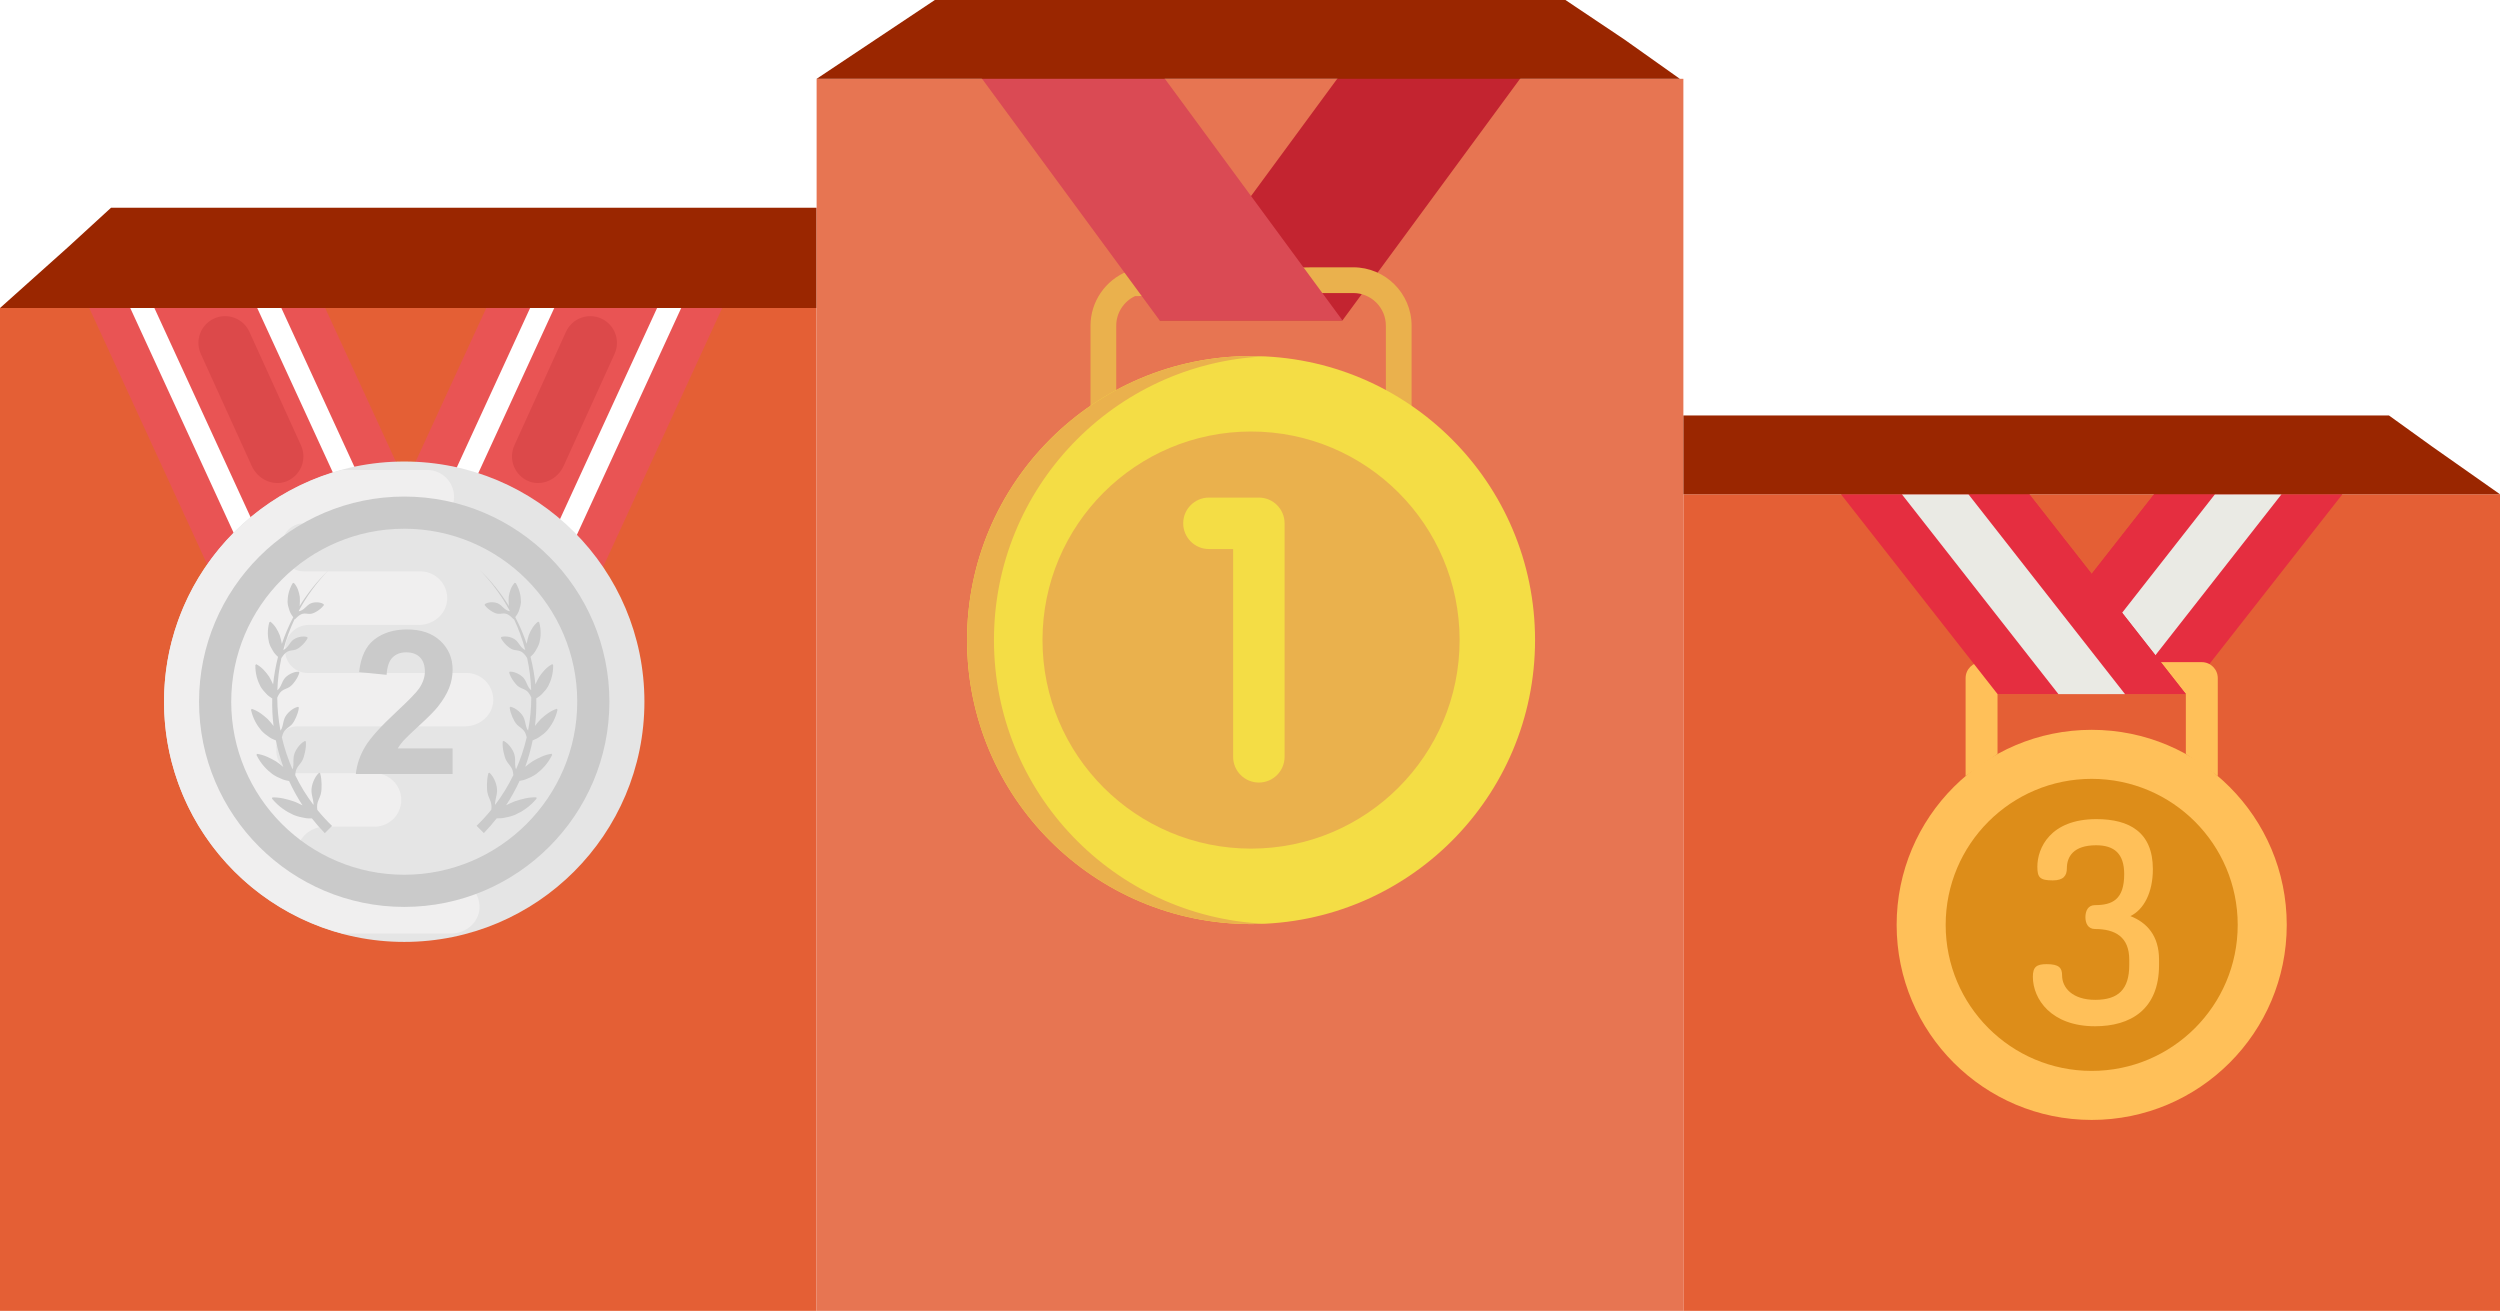 <svg width="349" height="183" viewBox="0 0 349 183" fill="none" xmlns="http://www.w3.org/2000/svg">
<rect y="43" width="114" height="140" fill="#E45F35"/>
<g filter="url(#filter0_di_1188_10638)">
<path d="M62.008 79.114L34.818 91.616L12 42H44.937L62.008 79.114Z" fill="#E95454"/>
<path d="M17.724 42L38.209 86.542L40.499 84.202L21.093 42H17.724ZM35.448 42L55.934 86.542L58.227 84.202L38.818 42H35.448Z" fill="white"/>
<path d="M51.272 79.114L78.463 91.616L101.28 42H68.343L51.272 79.114Z" fill="#E95454"/>
<path d="M95.556 42L75.071 86.542L72.781 84.202L92.187 42H95.556ZM77.832 42L57.346 86.542L55.053 84.202L74.462 42H77.832Z" fill="white"/>
<path d="M56.43 131.491C74.949 131.491 89.961 116.478 89.961 97.959C89.961 79.44 74.949 64.428 56.43 64.428C37.911 64.428 22.899 79.44 22.899 97.959C22.899 116.478 37.911 131.491 56.43 131.491Z" fill="#E5E5E5"/>
<path d="M65.114 93.949H42.941C41.217 93.949 39.801 92.536 39.801 90.809L39.827 90.594V90.546C39.801 88.727 41.287 87.241 43.109 87.241H58.479C60.514 87.241 62.311 85.733 62.431 83.695C62.527 81.562 60.825 79.765 58.695 79.765H42.417C40.62 79.765 39.277 78.257 39.303 76.46V76.365C39.277 74.568 40.62 73.06 42.417 73.06H59.452C61.464 73.06 63.261 71.552 63.382 69.539C63.477 67.383 61.775 65.609 59.645 65.609H47.746C33.447 69.441 22.901 82.453 22.901 97.963C22.901 113.473 33.444 126.485 47.746 130.317H63.011C65.024 130.317 66.821 128.809 66.942 126.797C67.037 124.641 65.335 122.867 63.205 122.867L45.189 122.861C43.064 122.861 41.352 121.081 41.467 118.931C41.573 116.915 43.381 115.402 45.402 115.402H52.388C54.398 115.343 56.018 113.7 56.018 111.676C56.018 109.616 54.341 107.94 52.281 107.94H41.691C39.967 107.94 38.551 106.527 38.577 104.803V104.539C38.456 102.838 39.821 101.4 41.523 101.4H64.909C66.944 101.4 68.741 99.892 68.862 97.879C68.949 95.723 67.247 93.949 65.114 93.949Z" fill="#F0EFEF"/>
<path d="M56.43 69.32C40.637 69.32 27.787 82.167 27.787 97.963C27.787 113.759 40.637 126.605 56.43 126.605C72.223 126.605 85.072 113.759 85.072 97.963C85.072 82.167 72.223 69.32 56.43 69.32ZM56.43 122.115C43.112 122.115 32.278 111.281 32.278 97.963C32.278 84.645 43.112 73.811 56.43 73.811C69.748 73.811 80.582 84.645 80.582 97.963C80.582 111.281 69.745 122.115 56.43 122.115Z" fill="#CACACA"/>
<path d="M58.63 101.184C59.847 100.068 60.688 99.213 61.153 98.619C61.857 97.722 62.373 96.867 62.695 96.048C63.02 95.23 63.183 94.369 63.183 93.464C63.183 91.874 62.616 90.543 61.484 89.475C60.351 88.404 58.793 87.871 56.808 87.871C54.997 87.871 53.489 88.334 52.284 89.256C51.079 90.178 50.361 91.701 50.131 93.823L53.969 94.207C54.041 93.082 54.316 92.278 54.79 91.793C55.267 91.308 55.906 91.067 56.71 91.067C57.523 91.067 58.162 91.297 58.622 91.759C59.082 92.222 59.314 92.881 59.314 93.741C59.314 94.518 59.048 95.305 58.518 96.099C58.126 96.673 57.06 97.772 55.323 99.39C53.167 101.391 51.721 102.997 50.989 104.208C50.257 105.419 49.82 106.7 49.671 108.054H63.177V104.475H55.527C55.729 104.127 55.992 103.771 56.315 103.407C56.643 103.039 57.414 102.299 58.63 101.184ZM44.281 112.321C44.343 111.827 44.623 111.398 44.76 110.936C44.892 110.471 44.901 109.98 44.895 109.484C44.881 108.985 44.847 108.483 44.687 107.928C44.64 107.911 44.592 107.894 44.544 107.875C44.158 108.228 43.931 108.646 43.748 109.091C43.577 109.537 43.451 110.008 43.485 110.535C43.521 111.065 43.734 111.648 43.768 112.172C43.774 112.239 43.757 112.304 43.76 112.371C42.776 111.072 41.923 109.68 41.212 108.214C41.231 107.922 41.276 107.645 41.38 107.398C41.551 106.969 41.915 106.65 42.145 106.266C42.372 105.876 42.484 105.433 42.582 104.982C42.672 104.525 42.742 104.06 42.697 103.513C42.655 103.485 42.613 103.457 42.571 103.432C42.128 103.664 41.825 103.995 41.559 104.357C41.304 104.724 41.085 105.122 41.004 105.607C40.926 106.095 41.004 106.672 40.917 107.149C40.903 107.241 40.861 107.32 40.839 107.409C40.202 105.966 39.703 104.465 39.347 102.927C39.429 102.596 39.535 102.288 39.718 102.044C39.967 101.697 40.379 101.492 40.676 101.198C40.971 100.898 41.161 100.516 41.34 100.118C41.511 99.715 41.666 99.3 41.722 98.776C41.685 98.739 41.652 98.703 41.615 98.666C41.153 98.776 40.802 99.008 40.48 99.28C40.166 99.558 39.883 99.874 39.712 100.301C39.544 100.732 39.504 101.282 39.328 101.697C39.283 101.809 39.213 101.896 39.154 101.994C38.865 100.477 38.715 98.938 38.706 97.394C38.862 97.029 39.047 96.698 39.314 96.48C39.617 96.219 40.04 96.135 40.376 95.93C40.707 95.723 40.959 95.412 41.197 95.081C41.43 94.742 41.649 94.383 41.795 93.898C41.767 93.856 41.741 93.811 41.713 93.769C41.259 93.758 40.889 93.895 40.539 94.072C40.194 94.257 39.872 94.484 39.631 94.843C39.392 95.207 39.255 95.715 39.008 96.057C38.927 96.177 38.821 96.267 38.719 96.362C38.773 94.857 38.958 93.349 39.28 91.866C39.294 91.843 39.311 91.821 39.325 91.799C39.566 91.434 39.832 91.112 40.163 90.949C40.491 90.778 40.9 90.809 41.248 90.697C41.593 90.582 41.884 90.344 42.167 90.083C42.448 89.811 42.717 89.517 42.944 89.077C42.927 89.029 42.91 88.979 42.893 88.931C42.476 88.81 42.111 88.852 41.752 88.936C41.399 89.032 41.057 89.172 40.766 89.458C40.477 89.749 40.25 90.204 39.959 90.467C39.832 90.588 39.689 90.669 39.547 90.745C39.942 89.256 40.472 87.806 41.13 86.414C41.144 86.43 41.156 86.447 41.169 86.464C41.226 86.405 41.284 86.349 41.34 86.29C41.635 85.996 41.943 85.749 42.279 85.676C42.613 85.592 42.98 85.724 43.317 85.699C43.656 85.671 43.967 85.508 44.281 85.315C44.592 85.113 44.901 84.883 45.203 84.499C45.2 84.446 45.195 84.393 45.192 84.342C44.839 84.126 44.5 84.084 44.158 84.081C43.819 84.09 43.477 84.149 43.151 84.359C42.826 84.578 42.526 84.964 42.204 85.149C42.047 85.248 41.882 85.304 41.713 85.34C41.719 85.306 41.719 85.276 41.724 85.245C42.804 83.243 44.175 81.351 45.84 79.63C44.261 81.155 42.919 82.834 41.814 84.628C41.817 84.575 41.842 84.513 41.842 84.46C41.867 84.076 41.887 83.695 41.851 83.33C41.736 82.624 41.545 81.937 41.018 81.362C40.962 81.382 40.906 81.404 40.85 81.424C40.292 82.402 40.146 83.26 40.144 84.042C40.166 84.423 40.256 84.774 40.371 85.107C40.466 85.452 40.637 85.758 40.85 86.041C40.881 86.08 40.912 86.122 40.94 86.161C40.306 87.367 39.773 88.614 39.342 89.892C39.339 89.878 39.342 89.864 39.339 89.853C39.263 89.45 39.179 89.049 39.053 88.681C38.756 87.967 38.397 87.288 37.741 86.784C37.691 86.814 37.64 86.848 37.593 86.879C37.293 88.006 37.366 88.925 37.565 89.735C37.685 90.128 37.865 90.473 38.066 90.798C38.251 91.14 38.501 91.42 38.787 91.672C38.795 91.681 38.804 91.686 38.812 91.695C38.487 92.961 38.258 94.249 38.125 95.549C37.949 95.168 37.775 94.79 37.562 94.448C37.083 93.766 36.553 93.13 35.773 92.721C35.731 92.763 35.689 92.805 35.65 92.847C35.63 94.066 35.939 95.003 36.348 95.802C36.569 96.183 36.839 96.508 37.127 96.802C37.38 97.091 37.682 97.312 38.005 97.506C37.971 98.791 38.033 100.076 38.19 101.352C37.929 101.021 37.671 100.687 37.385 100.399C36.724 99.793 36.026 99.238 35.137 98.952C35.106 99.003 35.073 99.053 35.042 99.104C35.328 100.357 35.874 101.259 36.497 101.997C36.819 102.347 37.178 102.624 37.548 102.871C37.845 103.093 38.176 103.233 38.512 103.362C38.766 104.618 39.113 105.854 39.549 107.059C39.216 106.793 38.885 106.518 38.537 106.294C37.702 105.806 36.847 105.369 35.866 105.237L35.807 105.405C36.413 106.627 37.206 107.443 38.038 108.071C38.462 108.363 38.905 108.576 39.35 108.752C39.675 108.901 40.015 108.965 40.354 109.027C40.895 110.205 41.523 111.342 42.232 112.427C41.837 112.237 41.441 112.037 41.046 111.886C40.051 111.558 39.05 111.278 37.999 111.323C37.993 111.384 37.985 111.443 37.98 111.505C38.919 112.629 39.956 113.296 40.987 113.764C41.506 113.974 42.025 114.101 42.54 114.188C42.879 114.26 43.21 114.252 43.544 114.252C44.107 114.969 44.707 115.657 45.341 116.312L46.355 115.298C45.626 114.594 44.94 113.847 44.301 113.061C44.256 112.803 44.245 112.553 44.281 112.321ZM74.334 106.285C73.986 106.51 73.658 106.784 73.322 107.051C73.759 105.846 74.106 104.61 74.359 103.353C74.695 103.224 75.026 103.081 75.323 102.863C75.693 102.616 76.052 102.338 76.374 101.988C76.996 101.248 77.543 100.348 77.829 99.095C77.798 99.045 77.764 98.994 77.734 98.944C76.845 99.23 76.147 99.785 75.486 100.39C75.2 100.679 74.942 101.013 74.681 101.343C74.838 100.068 74.9 98.782 74.866 97.497C75.188 97.304 75.491 97.083 75.743 96.794C76.032 96.499 76.301 96.174 76.523 95.793C76.932 94.994 77.237 94.058 77.221 92.838L77.095 92.712C76.315 93.122 75.785 93.758 75.306 94.439C75.093 94.781 74.916 95.16 74.743 95.541C74.611 94.241 74.381 92.952 74.056 91.686C74.064 91.678 74.073 91.672 74.081 91.664C74.367 91.412 74.617 91.129 74.802 90.789C75.003 90.464 75.183 90.117 75.303 89.727C75.502 88.914 75.575 87.995 75.275 86.871C75.225 86.837 75.174 86.806 75.127 86.775C74.471 87.28 74.109 87.958 73.815 88.673C73.689 89.043 73.602 89.441 73.529 89.845C73.526 89.856 73.526 89.873 73.526 89.884C73.093 88.6 72.559 87.353 71.928 86.153C71.959 86.114 71.99 86.072 72.018 86.032C72.231 85.749 72.402 85.444 72.497 85.099C72.612 84.765 72.702 84.415 72.725 84.034C72.722 83.252 72.576 82.394 72.018 81.416C71.962 81.393 71.906 81.374 71.85 81.354C71.323 81.929 71.132 82.615 71.017 83.322C70.981 83.683 71.001 84.065 71.026 84.451C71.026 84.505 71.048 84.564 71.054 84.62C69.924 82.793 68.572 81.114 67.028 79.622C68.694 81.346 70.064 83.238 71.144 85.236C71.149 85.27 71.152 85.301 71.155 85.332C70.982 85.299 70.817 85.234 70.667 85.141C70.345 84.956 70.045 84.566 69.719 84.35C69.394 84.14 69.052 84.084 68.713 84.073C68.371 84.076 68.029 84.118 67.679 84.334C67.676 84.387 67.67 84.44 67.668 84.491C67.97 84.875 68.276 85.105 68.59 85.306C68.904 85.497 69.215 85.662 69.554 85.691C69.891 85.716 70.258 85.584 70.591 85.668C70.928 85.741 71.236 85.988 71.53 86.282C71.586 86.341 71.645 86.397 71.701 86.456C71.715 86.439 71.727 86.422 71.741 86.405C72.4 87.797 72.93 89.247 73.324 90.736C73.181 90.66 73.038 90.579 72.912 90.459C72.621 90.195 72.394 89.744 72.105 89.45C71.816 89.164 71.472 89.023 71.118 88.928C70.762 88.844 70.395 88.802 69.977 88.922C69.961 88.97 69.944 89.021 69.927 89.068C70.154 89.508 70.423 89.803 70.703 90.075C70.987 90.335 71.278 90.574 71.623 90.689C71.97 90.801 72.38 90.77 72.708 90.941C73.041 91.103 73.308 91.423 73.546 91.79C73.56 91.813 73.577 91.835 73.591 91.857C73.911 93.337 74.099 94.841 74.151 96.354C74.05 96.258 73.947 96.169 73.862 96.048C73.616 95.706 73.478 95.199 73.24 94.834C72.999 94.476 72.677 94.249 72.332 94.064C71.982 93.887 71.612 93.75 71.157 93.761C71.129 93.803 71.104 93.848 71.076 93.89C71.222 94.377 71.441 94.734 71.676 95.073C71.917 95.403 72.167 95.717 72.497 95.922C72.831 96.127 73.257 96.208 73.56 96.472C73.826 96.69 74.011 97.021 74.168 97.385C74.16 98.93 74.008 100.469 73.72 101.985C73.661 101.887 73.591 101.797 73.546 101.688C73.366 101.273 73.33 100.724 73.162 100.292C72.991 99.866 72.705 99.549 72.394 99.272C72.071 99 71.721 98.767 71.258 98.658C71.222 98.694 71.188 98.731 71.152 98.767C71.208 99.289 71.362 99.704 71.533 100.11C71.713 100.505 71.903 100.886 72.198 101.189C72.495 101.486 72.907 101.688 73.156 102.036C73.338 102.277 73.448 102.588 73.529 102.919C73.175 104.457 72.676 105.958 72.038 107.401C72.015 107.314 71.973 107.233 71.959 107.14C71.872 106.664 71.951 106.086 71.872 105.599C71.791 105.114 71.572 104.716 71.317 104.348C71.051 103.987 70.748 103.659 70.305 103.423C70.263 103.451 70.221 103.479 70.179 103.505C70.134 104.051 70.204 104.517 70.294 104.973C70.392 105.428 70.504 105.87 70.731 106.257C70.961 106.644 71.326 106.964 71.497 107.39C71.6 107.636 71.645 107.914 71.665 108.206C70.954 109.672 70.101 111.064 69.117 112.363C69.117 112.295 69.103 112.231 69.106 112.164C69.136 111.639 69.352 111.056 69.389 110.527C69.42 110 69.293 109.529 69.125 109.083C68.943 108.64 68.716 108.222 68.329 107.866C68.281 107.883 68.234 107.903 68.186 107.92C68.026 108.475 67.996 108.974 67.979 109.475C67.973 109.972 67.981 110.465 68.113 110.927C68.248 111.39 68.531 111.819 68.593 112.312C68.629 112.548 68.618 112.794 68.584 113.047C67.954 113.823 67.267 114.572 66.529 115.284L67.544 116.298C68.179 115.643 68.778 114.955 69.341 114.238C69.675 114.235 70.005 114.246 70.345 114.173C70.86 114.087 71.379 113.96 71.897 113.75C72.929 113.282 73.966 112.615 74.905 111.491C74.9 111.43 74.894 111.369 74.886 111.309C73.835 111.264 72.834 111.544 71.839 111.872C71.443 112.023 71.048 112.222 70.653 112.413C71.363 111.328 71.99 110.191 72.531 109.013C72.87 108.948 73.209 108.884 73.535 108.738C73.98 108.562 74.423 108.349 74.846 108.057C75.679 107.429 76.472 106.613 77.078 105.391L77.019 105.223C76.024 105.36 75.169 105.798 74.334 106.285Z" fill="#CACACA"/>
<path d="M42.022 62.175L34.818 46.326C33.971 44.45 31.762 43.618 29.89 44.467C28.017 45.316 27.182 47.523 28.031 49.398L35.146 65.051C35.984 66.906 38.1 67.921 39.984 67.201C41.985 66.396 42.902 64.117 42.022 62.175ZM71.805 62.175L79.009 46.326C79.856 44.45 82.065 43.618 83.937 44.467C85.812 45.314 86.645 47.523 85.796 49.398L78.681 65.051C77.843 66.906 75.727 67.921 73.843 67.201C71.841 66.396 70.928 64.117 71.805 62.175Z" fill="#DC494A"/>
</g>
<path d="M9.5 34.5L15.5 29H21.5H36H62.5H114V43H0L9.5 34.5Z" fill="#9A2600"/>
<rect x="114" y="11" width="121" height="172" fill="#E77552"/>
<g filter="url(#filter1_di_1188_10638)">
<path d="M187.408 10H212.93L187.408 44.729H161.885L187.408 10Z" fill="#C32430"/>
<path d="M195.262 62.035H154.031C153.555 62.035 153.098 61.846 152.761 61.509C152.425 61.172 152.235 60.715 152.235 60.239V45.46C152.235 42.124 154.323 39.075 157.429 37.872C157.626 37.795 157.835 37.754 158.047 37.751L183.25 37.317L183.281 37.317H188.915C193.405 37.317 197.058 40.97 197.058 45.46V60.239C197.058 60.715 196.869 61.172 196.532 61.509C196.195 61.846 195.738 62.035 195.262 62.035ZM155.827 58.443H193.466V45.46C193.466 42.95 191.425 40.908 188.915 40.908H183.296L158.456 41.336C156.872 42.073 155.827 43.695 155.827 45.46L155.827 58.443Z" fill="#EAB14D"/>
<path d="M161.885 10H136.363L161.885 44.729H187.408L161.885 10Z" fill="#DA4A54"/>
<path d="M174.647 129C196.543 129 214.293 111.249 214.293 89.353C214.293 67.457 196.543 49.706 174.647 49.706C152.75 49.706 135 67.457 135 89.353C135 111.249 152.75 129 174.647 129Z" fill="#F4DD45"/>
<path d="M176.526 128.954C175.903 128.985 175.276 129 174.646 129C152.752 129 135 111.25 135 89.354C135 67.457 152.752 49.708 174.646 49.708C175.276 49.708 175.903 49.722 176.526 49.754C155.501 50.733 138.757 68.087 138.757 89.354C138.757 110.62 155.501 127.975 176.526 128.954Z" fill="#EAB14D"/>
<path d="M174.646 118.468C190.726 118.468 203.761 105.433 203.761 89.354C203.761 73.274 190.726 60.239 174.646 60.239C158.567 60.239 145.532 73.274 145.532 89.354C145.532 105.433 158.567 118.468 174.646 118.468Z" fill="#EAB14D"/>
<path d="M175.736 109.244C173.753 109.244 172.145 107.636 172.145 105.653V76.646H168.768C166.785 76.646 165.177 75.038 165.177 73.054C165.177 71.07 166.785 69.462 168.768 69.462H175.736C177.72 69.462 179.328 71.07 179.328 73.054V105.653C179.328 107.637 177.72 109.244 175.736 109.244Z" fill="#F4DD45"/>
</g>
<path d="M226.746 5.5L218.535 0H214.886H201.658H177.482H130.5L114 11H234.5L226.746 5.5Z" fill="#9A2600"/>
<rect x="235" y="69" width="114" height="114" fill="#E45F35"/>
<g filter="url(#filter2_di_1188_10638)">
<path d="M300.71 69H327L305.145 96.893H278.855L300.71 69Z" fill="#E52E40"/>
<path d="M300.71 69H311.821L289.966 96.893H278.855L300.71 69Z" fill="#E52E40"/>
<path d="M309.208 69H318.502L296.647 96.893H287.352L309.208 69Z" fill="#EAEAE4"/>
<path d="M292 156.342C307.038 156.342 319.229 144.151 319.229 129.113C319.229 114.074 307.038 101.883 292 101.883C276.962 101.883 264.771 114.074 264.771 129.113C264.771 144.151 276.962 156.342 292 156.342Z" fill="#FFC059"/>
<path d="M278.855 105.262V96.893H305.145V105.262L309.601 108.336V94.665C309.601 93.435 308.605 92.436 307.373 92.436H276.627C275.397 92.436 274.399 93.435 274.399 94.665V108.338L278.855 105.262Z" fill="#FFC059"/>
<path d="M292 149.497C303.258 149.497 312.384 140.371 312.384 129.113C312.384 117.854 303.258 108.728 292 108.728C280.742 108.728 271.616 117.854 271.616 129.113C271.616 140.371 280.742 149.497 292 149.497Z" fill="#DD8D19"/>
<path d="M283.29 69H257L278.855 96.893H305.145L283.29 69Z" fill="#E52E40"/>
<path d="M283.29 69H272.179L294.034 96.893H305.145L283.29 69Z" fill="#E52E40"/>
<path d="M274.792 69H265.498L287.353 96.893H296.648L274.792 69Z" fill="#EAEAE4"/>
<path d="M297.244 134.712V133.967C297.244 130.828 295.322 129.69 292.458 129.69C291.477 129.69 291.124 128.867 291.124 128.043C291.124 127.18 291.477 126.356 292.458 126.356C294.851 126.356 296.538 125.61 296.538 122.04C296.538 119.176 295.165 117.999 292.615 117.999C289.437 117.999 288.534 119.607 288.534 121.216C288.534 122.236 288.063 122.903 286.573 122.903C284.729 122.903 284.415 122.471 284.415 120.981C284.415 118.43 286.18 114.35 292.654 114.35C297.244 114.35 300.54 116.155 300.54 121.334C300.54 124.59 299.284 126.983 297.401 127.886C299.716 128.788 301.403 130.632 301.403 133.967V134.713C301.403 140.951 297.401 143.265 292.458 143.265C286.337 143.265 283.787 139.46 283.787 136.36C283.787 134.987 284.297 134.595 285.709 134.595C287.436 134.595 287.867 135.105 287.867 136.164C287.867 137.891 289.319 139.578 292.497 139.578C295.714 139.577 297.244 138.126 297.244 134.712Z" fill="#FFC059"/>
</g>
<path d="M339.5 62.321L333.5 58H327.5H313H286.5H235V69H349L339.5 62.321Z" fill="#9A2600"/>
<defs>
<filter id="filter0_di_1188_10638" x="7" y="38" width="99.28" height="102.491" filterUnits="userSpaceOnUse" color-interpolation-filters="sRGB">
<feFlood flood-opacity="0" result="BackgroundImageFix"/>
<feColorMatrix in="SourceAlpha" type="matrix" values="0 0 0 0 0 0 0 0 0 0 0 0 0 0 0 0 0 0 127 0" result="hardAlpha"/>
<feOffset dy="4"/>
<feGaussianBlur stdDeviation="2.5"/>
<feComposite in2="hardAlpha" operator="out"/>
<feColorMatrix type="matrix" values="0 0 0 0 0 0 0 0 0 0 0 0 0 0 0 0 0 0 0.35 0"/>
<feBlend mode="normal" in2="BackgroundImageFix" result="effect1_dropShadow_1188_10638"/>
<feBlend mode="normal" in="SourceGraphic" in2="effect1_dropShadow_1188_10638" result="shape"/>
<feColorMatrix in="SourceAlpha" type="matrix" values="0 0 0 0 0 0 0 0 0 0 0 0 0 0 0 0 0 0 127 0" result="hardAlpha"/>
<feOffset dy="-4"/>
<feGaussianBlur stdDeviation="2"/>
<feComposite in2="hardAlpha" operator="arithmetic" k2="-1" k3="1"/>
<feColorMatrix type="matrix" values="0 0 0 0 1 0 0 0 0 0.687 0 0 0 0 0.621 0 0 0 0.3 0"/>
<feBlend mode="normal" in2="shape" result="effect2_innerShadow_1188_10638"/>
</filter>
<filter id="filter1_di_1188_10638" x="130" y="6" width="89.293" height="132" filterUnits="userSpaceOnUse" color-interpolation-filters="sRGB">
<feFlood flood-opacity="0" result="BackgroundImageFix"/>
<feColorMatrix in="SourceAlpha" type="matrix" values="0 0 0 0 0 0 0 0 0 0 0 0 0 0 0 0 0 0 127 0" result="hardAlpha"/>
<feOffset dy="4"/>
<feGaussianBlur stdDeviation="2.5"/>
<feComposite in2="hardAlpha" operator="out"/>
<feColorMatrix type="matrix" values="0 0 0 0 0 0 0 0 0 0 0 0 0 0 0 0 0 0 0.35 0"/>
<feBlend mode="normal" in2="BackgroundImageFix" result="effect1_dropShadow_1188_10638"/>
<feBlend mode="normal" in="SourceGraphic" in2="effect1_dropShadow_1188_10638" result="shape"/>
<feColorMatrix in="SourceAlpha" type="matrix" values="0 0 0 0 0 0 0 0 0 0 0 0 0 0 0 0 0 0 127 0" result="hardAlpha"/>
<feOffset dy="-4"/>
<feGaussianBlur stdDeviation="2"/>
<feComposite in2="hardAlpha" operator="arithmetic" k2="-1" k3="1"/>
<feColorMatrix type="matrix" values="0 0 0 0 1 0 0 0 0 0.687 0 0 0 0 0.621 0 0 0 0.3 0"/>
<feBlend mode="normal" in2="shape" result="effect2_innerShadow_1188_10638"/>
</filter>
<filter id="filter2_di_1188_10638" x="252" y="65" width="80" height="100.342" filterUnits="userSpaceOnUse" color-interpolation-filters="sRGB">
<feFlood flood-opacity="0" result="BackgroundImageFix"/>
<feColorMatrix in="SourceAlpha" type="matrix" values="0 0 0 0 0 0 0 0 0 0 0 0 0 0 0 0 0 0 127 0" result="hardAlpha"/>
<feOffset dy="4"/>
<feGaussianBlur stdDeviation="2.5"/>
<feComposite in2="hardAlpha" operator="out"/>
<feColorMatrix type="matrix" values="0 0 0 0 0 0 0 0 0 0 0 0 0 0 0 0 0 0 0.35 0"/>
<feBlend mode="normal" in2="BackgroundImageFix" result="effect1_dropShadow_1188_10638"/>
<feBlend mode="normal" in="SourceGraphic" in2="effect1_dropShadow_1188_10638" result="shape"/>
<feColorMatrix in="SourceAlpha" type="matrix" values="0 0 0 0 0 0 0 0 0 0 0 0 0 0 0 0 0 0 127 0" result="hardAlpha"/>
<feOffset dy="-4"/>
<feGaussianBlur stdDeviation="2"/>
<feComposite in2="hardAlpha" operator="arithmetic" k2="-1" k3="1"/>
<feColorMatrix type="matrix" values="0 0 0 0 1 0 0 0 0 0.687 0 0 0 0 0.621 0 0 0 0.3 0"/>
<feBlend mode="normal" in2="shape" result="effect2_innerShadow_1188_10638"/>
</filter>
</defs>
</svg>
